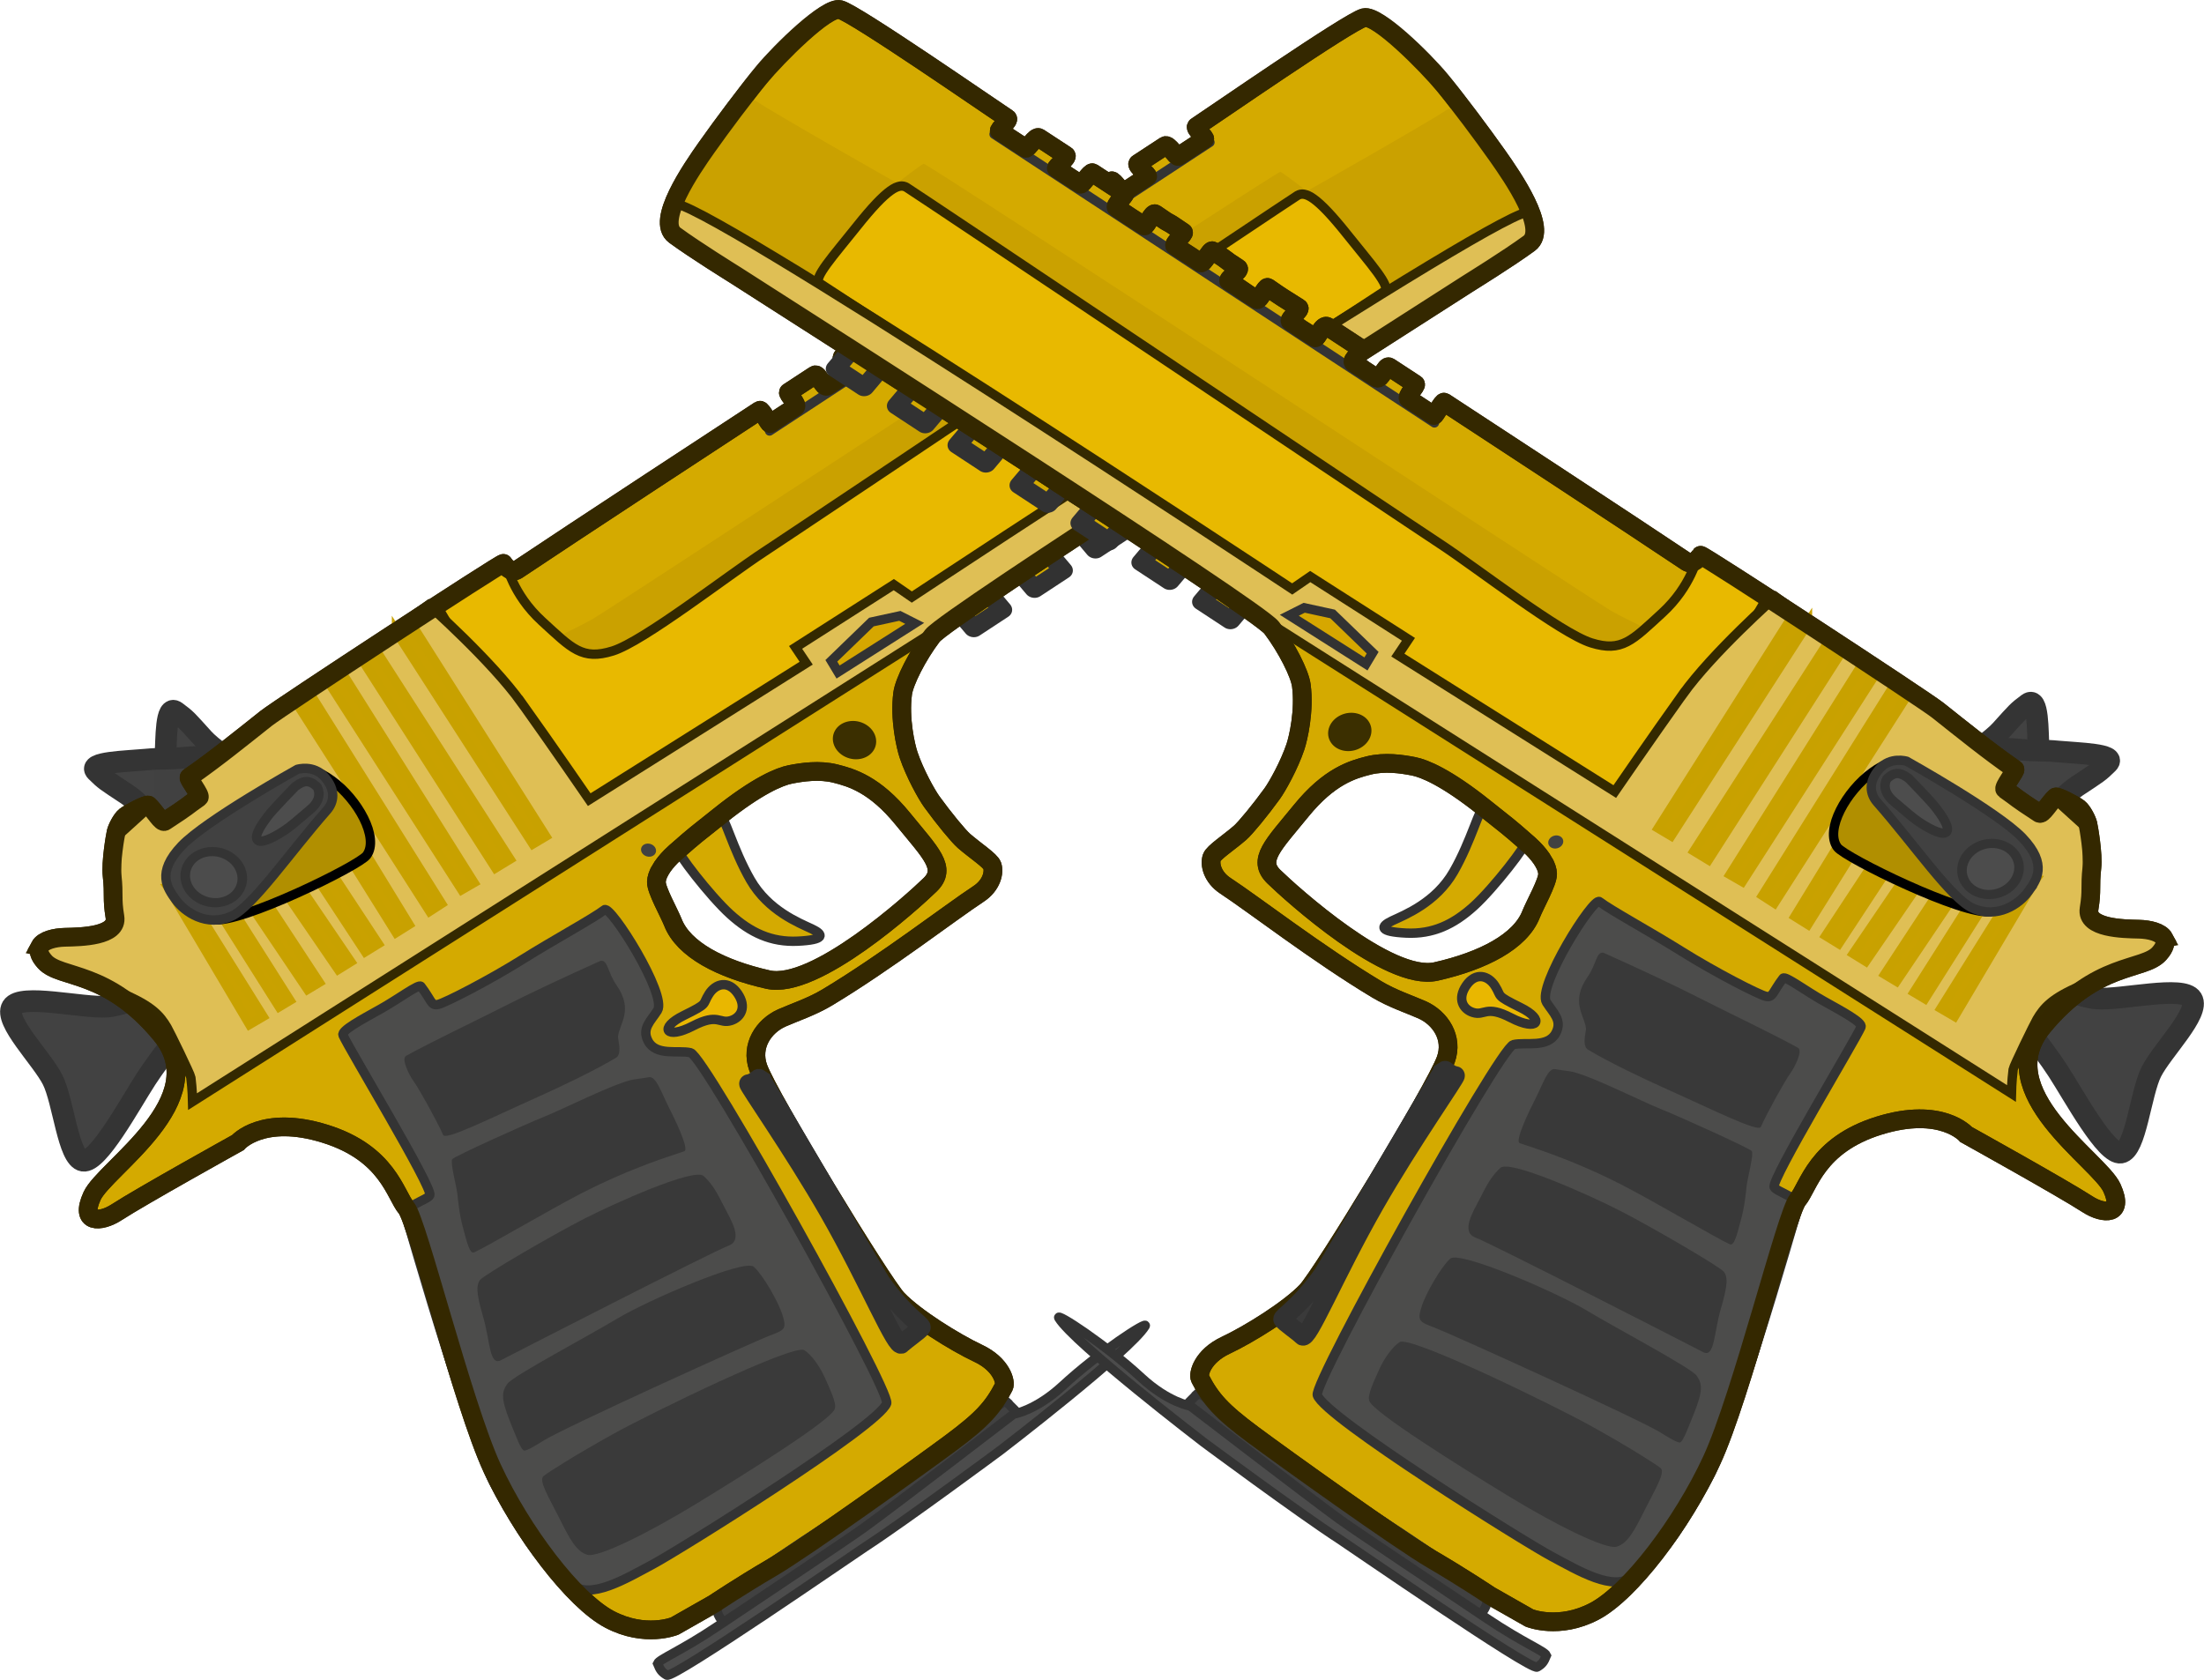 <?xml version="1.0" encoding="UTF-8" standalone="no"?>
<svg
   width="126.353"
   height="96.336"
   viewBox="0 0 126.353 96.336"
   fill="none"
   version="1.1"
   id="svg61"
   sodipodi:docname="dual_deagle.svg"
   inkscape:version="1.3.2 (091e20e, 2023-11-25, custom)"
   xmlns:inkscape="http://www.inkscape.org/namespaces/inkscape"
   xmlns:sodipodi="http://sodipodi.sourceforge.net/DTD/sodipodi-0.dtd"
   xmlns="http://www.w3.org/2000/svg"
   xmlns:svg="http://www.w3.org/2000/svg">
  <sodipodi:namedview
     id="namedview63"
     pagecolor="#505050"
     bordercolor="#ffffff"
     borderopacity="1"
     inkscape:pageshadow="0"
     inkscape:pageopacity="0"
     inkscape:pagecheckerboard="1"
     showgrid="false"
     inkscape:zoom="5.599"
     inkscape:cx="81.264512"
     inkscape:cy="38.667619"
     inkscape:window-width="1920"
     inkscape:window-height="1001"
     inkscape:window-x="-9"
     inkscape:window-y="-9"
     inkscape:window-maximized="1"
     inkscape:current-layer="svg61"
     inkscape:showpageshadow="2"
     inkscape:deskcolor="#d1d1d1" />
  <defs
     id="defs59">
    <clipPath
       id="clip0_619_1202">
      <rect
         width="110"
         height="110"
         fill="#ffffff"
         id="rect56"
         x="0"
         y="0" />
    </clipPath>
  </defs>
  <path
     style="fill:#424242;fill-opacity:0.996;stroke:#343434;stroke-width:1.242;stroke-dasharray:none;stroke-opacity:1"
     d="m 11.716,57.065 c -0.949,1.685 -2.408,3.36 -3.34,4.801 -0.932,1.44 -2.755,4.824 -3.612,4.689 -0.857,-0.135 -1.125,-3.412 -1.748,-4.642 -0.623,-1.23 -2.804,-3.369 -2.319,-4.169 0.485,-0.801 4.024,0.08 5.46,-0.026 1.435,-0.106 6.508,-2.336 5.559,-0.651 z"
     id="path60"
     sodipodi:nodetypes="zzzzzzz" />
  <path
     style="fill:#424242;fill-opacity:0.996;stroke:#343434;stroke-width:1.242;stroke-dasharray:none;stroke-opacity:1"
     d="m 9.446,45.816 c -0.087,1.615 5.825,0.775 6.09,0.052 0.265,-0.723 -2.933,-2.464 -3.888,-3.521 -0.955,-1.056 -0.951,-1.079 -1.557,-1.528 -0.606,-0.45 -0.547,1.572 -0.609,2.545 -0.062,0.973 0.052,0.837 -0.036,2.452 z"
     id="path60-3-7"
     sodipodi:nodetypes="zzzzzz" />
  <path
     style="fill:#424242;fill-opacity:0.996;stroke:#343434;stroke-width:1.242;stroke-dasharray:none;stroke-opacity:1"
     d="m 11.04,43.411 c 1.791,-0.155 1.137,5.192 0.346,5.464 -0.791,0.272 -2.878,-2.516 -4.098,-3.323 -1.219,-0.807 -1.244,-0.803 -1.773,-1.325 -0.528,-0.522 1.721,-0.565 2.8,-0.667 1.079,-0.102 0.933,0.007 2.724,-0.148 z"
     id="path60-3"
     sodipodi:nodetypes="zzzzzz" />
  <path
     style="fill:#d4aa00;fill-opacity:0.996;stroke:#323232;stroke-width:0.537;stroke-dasharray:none;stroke-opacity:1"
     d="m 41.273,46.752 c 0,0 -2.223,1.878 -2.383,1.967 -0.16,0.089 1.809,2.655 2.974,3.709 1.165,1.054 2.351,1.612 3.879,1.539 1.528,-0.074 1.521,-0.366 0.796,-0.707 -0.725,-0.341 -2.5,-1.033 -3.52,-2.812 -1.021,-1.779 -1.487,-3.717 -1.747,-3.695 z"
     id="path52"
     sodipodi:nodetypes="czssssc" />
  <rect
     style="fill:#d4aa00;fill-opacity:1;stroke:#323232;stroke-width:1.078;stroke-linecap:round;stroke-linejoin:round;stroke-dasharray:none;stroke-opacity:1;paint-order:stroke fill markers"
     id="rect67"
     width="1.968"
     height="2.39"
     x="19.541"
     y="58.812"
     ry="0"
     transform="matrix(0.836,-0.549,0.645,0.764,0,0)" />
  <rect
     style="fill:#d4aa00;fill-opacity:1;stroke:#323232;stroke-width:1.078;stroke-linecap:round;stroke-linejoin:round;stroke-dasharray:none;stroke-opacity:1;paint-order:stroke fill markers"
     id="rect67-7"
     width="1.968"
     height="2.39"
     x="23.685"
     y="58.837"
     ry="0"
     transform="matrix(0.836,-0.549,0.645,0.764,0,0)" />
  <rect
     style="fill:#d4aa00;fill-opacity:1;stroke:#323232;stroke-width:1.078;stroke-linecap:round;stroke-linejoin:round;stroke-dasharray:none;stroke-opacity:1;paint-order:stroke fill markers"
     id="rect67-7-6"
     width="1.968"
     height="2.39"
     x="27.839"
     y="58.866"
     ry="0"
     transform="matrix(0.836,-0.549,0.645,0.764,0,0)" />
  <rect
     style="fill:#d4aa00;fill-opacity:1;stroke:#323232;stroke-width:1.078;stroke-linecap:round;stroke-linejoin:round;stroke-dasharray:none;stroke-opacity:1;paint-order:stroke fill markers"
     id="rect67-7-6-1"
     width="1.968"
     height="2.39"
     x="31.933"
     y="58.975"
     ry="0"
     transform="matrix(0.836,-0.549,0.645,0.764,0,0)" />
  <rect
     style="fill:#d4aa00;fill-opacity:1;stroke:#323232;stroke-width:1.078;stroke-linecap:round;stroke-linejoin:round;stroke-dasharray:none;stroke-opacity:1;paint-order:stroke fill markers"
     id="rect67-7-6-1-5"
     width="1.968"
     height="2.39"
     x="36.166"
     y="59.001"
     ry="0"
     transform="matrix(0.836,-0.549,0.645,0.764,0,0)" />
  <path
     id="path1-3-0"
     style="fill:#d4aa00;fill-opacity:1;stroke:#342800;stroke-width:1.074;stroke-dasharray:none;stroke-opacity:1"
     inkscape:label="Gun outline-thick"
     d="m 2.293,54.272 c -0.115,0.215 -0.062,0.503 0.277,0.878 0.904,0.999 3.579,0.425 6.671,4.173 3.092,3.748 -3.224,7.648 -3.96,9.25 -0.736,1.601 0.488,1.535 1.402,0.94 1.411,-0.918 6.952,-3.995 6.952,-3.995 0,0 1.408,-1.629 5.004,-0.508 3.596,1.121 4.017,3.496 4.656,4.255 0.639,0.759 3.226,11.259 4.92,14.921 1.694,3.662 4.687,7.593 6.73,8.67 2.044,1.077 3.733,0.383 3.733,0.383 l 2.263,-1.287 c 0,0 1.474,-0.991 3.339,-2.083 1.864,-1.092 8.452,-5.81 10.245,-7.143 1.793,-1.333 2.411,-2.018 3.028,-3.221 0.121,-0.236 -0.111,-1.262 -1.471,-1.903 -1.36,-0.641 -3.619,-2.048 -4.627,-3.096 -0.871,-0.905 -7.384,-11.593 -7.991,-13.289 -0.445,-1.242 0.318,-2.383 1.36,-2.848 0.666,-0.297 1.711,-0.64 2.602,-1.176 3.375,-2.028 7.068,-4.882 8.673,-5.936 0.751,-0.493 0.918,-1.234 0.783,-1.623 -0.102,-0.292 -0.957,-0.842 -1.616,-1.413 -0.32,-0.278 -1.173,-1.319 -1.845,-2.248 -0.294,-0.406 -0.978,-1.629 -1.333,-2.686 -0.167,-0.497 -0.53,-2.078 -0.339,-3.522 0.089,-0.674 0.834,-2.16 1.7,-3.303 0.824,-1.088 25.773,-17.048 30.683,-20.183 0.287,-0.183 2.351,-1.459 3.534,-2.325 1.107,-0.811 -0.943,-3.787 -1.823,-5.034 -0.88,-1.247 -2.415,-3.306 -3.266,-4.333 -0.968,-1.168 -3.618,-3.769 -4.383,-3.572 -0.868,0.223 -8.676,5.634 -9.599,6.238 -0.141,0.093 0.56,0.67 0.463,0.733 -0.66,0.432 -0.594,0.389 -1.505,0.986 -0.104,0.068 -0.569,-0.736 -0.759,-0.612 -0.957,0.626 -0.614,0.402 -1.557,1.019 -0.143,0.094 0.633,0.694 0.554,0.746 -0.847,0.555 -0.532,0.349 -1.382,0.905 -0.081,0.053 -0.583,-0.727 -0.689,-0.658 -0.952,0.623 -0.666,0.436 -1.843,1.207 -0.07,0.046 0.638,0.69 0.471,0.8 -1.18,0.781 -0.528,0.36 -1.597,1.046 -0.092,0.059 -0.472,-0.807 -0.627,-0.698 -1.189,0.832 -0.321,0.164 -1.616,1.058 -0.095,0.066 0.639,0.689 0.491,0.787 -0.665,0.442 -0.493,0.293 -1.473,0.964 -0.165,0.113 -0.554,-0.774 -0.686,-0.69 -1.217,0.773 -0.387,0.296 -1.476,0.996 -0.174,0.112 0.692,0.661 0.542,0.754 -0.908,0.564 -0.71,0.495 -1.612,1.056 -0.122,0.076 -0.516,-0.775 -0.618,-0.705 -0.996,0.692 -0.696,0.472 -1.788,1.171 -0.154,0.099 0.669,0.67 0.483,0.793 -1,0.661 -0.151,0.13 -1.419,0.929 -0.091,0.057 -0.428,-0.829 -0.703,-0.649 -0.892,0.584 -0.885,0.579 -1.958,1.282 -0.137,0.09 0.695,0.654 0.457,0.81 -0.538,0.352 -0.699,0.458 -1.305,0.855 -0.25,0.164 -0.526,-0.765 -0.731,-0.631 -0.205,0.134 -1.056,0.692 -1.507,0.987 -0.094,0.062 0.58,0.729 0.396,0.849 -0.731,0.479 -0.662,0.434 -1.448,0.949 -0.06,0.039 -0.501,-0.827 -0.597,-0.765 -0.554,0.357 -11.203,7.336 -13.916,9.16 -0.226,0.152 -0.573,-0.054 -0.782,-0.38 -0.055,-0.086 -12.798,8.25 -13.596,8.884 -1.326,1.052 -2.955,2.373 -4.42,3.382 -0.089,0.061 0.714,1.06 0.572,1.159 -0.835,0.583 -0.471,0.392 -1.966,1.367 -0.188,0.123 -0.574,-0.602 -0.941,-0.931 -0.08,-0.071 -1.087,0.45 -1.318,0.632 -0.231,0.182 -0.482,0.697 -0.532,0.909 -0.049,0.211 -0.314,1.737 -0.23,2.499 0.128,1.159 -0.021,1.251 0.162,2.368 0.183,1.117 -1.937,1.15 -2.867,1.17 -0.581,0.013 -1.24,0.168 -1.432,0.526 z m 35.536,-4.335 c 0.342,-0.625 1.008,-1.164 1.008,-1.164 1.066,-0.94 1.06,-0.908 2.427,-2 2.179,-1.741 3.44,-2.247 4.038,-2.366 0.685,-0.135 1.667,-0.282 2.591,-0.05 0.923,0.232 2.257,0.619 3.865,2.596 1.609,1.977 2.547,2.825 1.561,3.784 -0.986,0.959 -6.594,6.042 -9.292,5.432 -2.699,-0.61 -4.836,-1.718 -5.448,-3.277 -0.215,-0.547 -0.96,-1.855 -0.948,-2.318 0.006,-0.21 0.084,-0.428 0.198,-0.636 z"
     sodipodi:nodetypes="ssssscssssccssssssssssssssssszssssssscssssscscscsssssssssssssssccsssssssssssssccssscssssc" />
  <rect
     style="fill:#d4aa00;fill-opacity:1;stroke:#323232;stroke-width:1.078;stroke-linecap:round;stroke-linejoin:round;stroke-dasharray:none;stroke-opacity:1;paint-order:stroke fill markers"
     id="rect67-7-6-1-5-0"
     width="1.968"
     height="2.39"
     x="40.303"
     y="59.026"
     ry="0"
     transform="matrix(0.836,-0.549,0.645,0.764,0,0)" />
  <path
     style="fill:#414141;fill-opacity:1;stroke:#343434;stroke-width:0.537;stroke-dasharray:none;stroke-opacity:1"
     d="m 41.088,92.203 c 0,0 0.02,0.695 0.634,0.896 0.412,0.135 7.296,-4.864 7.924,-5.272 2.322,-1.508 7.783,-5.558 7.783,-5.558 0,0 1.311,-0.85 0.738,-1.42 -0.576,-0.573 -0.539,-0.539 -0.539,-0.539 0,0 -6.215,4.685 -7.98,5.757 -1.765,1.072 -8.842,5.622 -8.56,6.136 z"
     id="path57"
     sodipodi:nodetypes="csscscscc" />
  <path
     style="fill:#caa100;fill-opacity:1;stroke:#3f3f3f;stroke-width:1.074;stroke-linecap:round;stroke-dasharray:none;stroke-opacity:0"
     d="m 31.29,36.826 c 0,0 1.619,-0.731 2.707,-1.344 1.011,-0.569 39.23,-25.7 39.405,-25.63 0.175,0.071 1.52,1.11 1.52,1.11 0,0 6.754,-3.822 8.065,-4.689 1.127,-0.746 5.054,5.182 4.326,5.645 -9.515,6.063 -49.429,28.068 -53.168,28.133 -4.13,0.072 -1.863,-1.653 -2.855,-3.226 z"
     id="path62"
     sodipodi:nodetypes="cszcsssc" />
  <rect
     style="fill:#d4aa00;fill-opacity:1;stroke:#323232;stroke-width:1.078;stroke-linecap:round;stroke-linejoin:round;stroke-dasharray:none;stroke-opacity:1;paint-order:stroke fill markers"
     id="rect67-7-6-1-5-0-9"
     width="1.968"
     height="2.39"
     x="44.382"
     y="59.172"
     ry="0"
     transform="matrix(0.836,-0.549,0.645,0.764,0,0)" />
  <path
     style="fill:#e8b900;fill-opacity:0.996;stroke:#342900;stroke-width:0.537;stroke-dasharray:none;stroke-opacity:1"
     d="m 28.972,32.396 c 0.113,-0.027 0.385,1.655 2.098,3.224 1.713,1.569 2.303,2.254 4.056,1.707 1.753,-0.547 6.591,-4.316 8.667,-5.675 2.077,-1.36 30.154,-20.188 30.588,-20.443 0.434,-0.255 1.09,0.02 2.859,2.243 1.325,1.665 2.527,2.987 2.128,3.251 -2.451,1.624 -22.827,14.796 -26.983,17.542 -0.409,0.27 -0.74,-0.75 -1.356,-0.339 -3.119,2.08 -1.636,1.014 -4.534,2.91 -0.552,0.361 0.644,0.924 0.313,1.134 -2.035,1.29 -10.667,6.836 -13.333,8.573 -0.495,0.322 -2.098,-2.53 -4.753,-5.948 -1.126,-1.449 -2.752,-4.28 -3.361,-5.314 -0.1,-0.171 -0.173,-0.292 -0.211,-0.35 -0.132,-0.201 0.753,-0.741 1.672,-1.355 0.962,-0.642 1.621,-1.034 1.88,-1.096 z"
     id="path2"
     sodipodi:nodetypes="sssszsssssssssssss" />
  <path
     style="fill:#4c4c4c;fill-opacity:0.996;stroke:#343434;stroke-width:0.537;stroke-dasharray:none;stroke-opacity:1"
     d="m 34.657,52.164 c -0.648,0.501 -2.873,1.703 -4.728,2.865 -1.855,1.163 -4.404,2.478 -4.815,2.566 -0.411,0.088 -0.374,-0.24 -0.984,-1.038 -0.119,-0.156 -1.299,0.735 -2.311,1.299 -1.094,0.611 -2.269,1.237 -2.156,1.498 0.34,0.785 5.158,8.743 4.98,9.179 -0.11,0.268 -1.564,0.622 -1.359,1.214 0.107,0.309 1.151,4.011 2.314,7.668 1.065,3.349 2.244,6.654 2.619,7.415 0.366,0.741 1.275,2.351 2.138,3.611 0.99,1.445 1.765,1.811 2.402,2.395 1.043,0.956 3.159,-0.336 4.663,-1.136 1.505,-0.801 12.985,-7.968 13.413,-9.234 0.243,-0.72 -10.428,-19.904 -11.24,-20.102 -0.69,-0.168 -1.98,0.213 -2.44,-0.673 -0.375,-0.722 0.154,-1.139 0.541,-1.75 0.565,-0.892 -2.683,-6.052 -3.037,-5.778 z"
     id="path3"
     sodipodi:nodetypes="szzsssssssssssssss" />
  <path
     style="fill:#3a3a3a;fill-opacity:0.996;stroke:#373737;stroke-width:0;stroke-dasharray:none;stroke-opacity:1"
     d="m 27.51,73.402 c -0.181,0.273 -0.246,0.632 0.179,2.078 0.422,1.434 0.354,2.864 1.032,2.513 1.435,-0.741 12.096,-6.205 13.043,-6.564 0.864,-0.327 0.142,-1.473 -0.233,-2.205 -0.395,-0.771 -0.658,-1.308 -1.195,-1.794 -0.537,-0.486 -5.108,1.562 -6.87,2.465 -1.759,0.901 -5.775,3.234 -5.955,3.507 z"
     id="path6-8"
     sodipodi:nodetypes="zssssssz" />
  <path
     style="fill:#3a3a3a;fill-opacity:0.996;stroke:#373737;stroke-width:0;stroke-dasharray:none;stroke-opacity:1"
     d="m 26.219,68.462 c 0.058,0.477 0.102,1.146 0.346,2.02 0.185,0.662 0.352,1.446 0.618,1.331 0.629,-0.273 4.364,-2.465 6.072,-3.347 3.041,-1.572 5.363,-2.23 5.974,-2.452 0.302,-0.11 -0.539,-1.848 -0.914,-2.58 -0.395,-0.771 -0.694,-1.745 -1.116,-1.667 -0.414,0.077 -0.831,0.111 -1.043,0.165 -1.183,0.3 -3.932,1.692 -4.998,2.117 -1.011,0.403 -5.14,2.265 -5.232,2.419 -0.122,0.202 0.236,1.518 0.294,1.995 z"
     id="path6-8-4"
     sodipodi:nodetypes="zsssssssssz" />
  <path
     style="fill:#3a3a3a;fill-opacity:0.996;stroke:#373737;stroke-width:0;stroke-dasharray:none;stroke-opacity:1"
     d="m 23.729,62.027 c 0.304,0.424 1.274,2.159 1.678,3.055 0.146,0.325 2.744,-0.981 5.415,-2.176 1.478,-0.661 3.356,-1.57 4.492,-2.252 0.371,-0.223 0.105,-1.05 0.117,-1.206 0.058,-0.731 0.926,-1.517 -0.096,-2.975 -0.506,-0.722 -0.487,-1.458 -0.909,-1.379 -2.077,0.937 -3.886,1.77 -5.979,2.838 -0.953,0.487 -3.96,1.929 -5.174,2.616 -0.274,0.155 0.152,1.056 0.456,1.48 z"
     id="path6-8-4-1"
     sodipodi:nodetypes="zssssssssz" />
  <path
     style="fill:#dfbf55;fill-opacity:1;stroke:#342900;stroke-width:0.537;stroke-linecap:round;stroke-dasharray:none;stroke-opacity:1"
     d="m 29.89,40.286 c -1.72,-2.407 -5.332,-5.603 -5.332,-5.603 l -13.451,9.725 0.244,1.356 -2.205,1.444 -0.72,-0.805 -1.747,1.582 -0.025,4.643 c 0,0 0.019,0.785 -2.038,1.135 -2.057,0.35 -3.522,0.591 -1.426,1.811 2.096,1.22 1.169,0.26 3.889,1.424 1.633,0.699 2.098,1.232 2.503,1.92 0.154,0.262 1.336,2.685 1.36,2.867 0.086,0.661 0.1,1.38 0.1,1.38 l 53.855,-34.157 22.958,-15.178 c 0,0 0.492,-0.669 -0.142,-1.644 -0.634,-0.974 -35.439,22.048 -35.439,22.048 l -1.034,-0.712 -5.629,3.599 0.607,0.905 -12.437,7.825 c 0,0 -2.169,-3.161 -3.889,-5.567 z"
     id="path65"
     sodipodi:nodetypes="zcccccccssssscccscccccz" />
  <path
     style="fill:#4c4c4c;fill-opacity:1;stroke:#343434;stroke-width:0.537;stroke-dasharray:none;stroke-opacity:1"
     d="m 38.23,96.054 c 0.368,0.22 10.712,-6.928 11.34,-7.336 2.322,-1.508 7.783,-5.558 7.783,-5.558 0,0 7.442,-5.706 8.296,-7.124 0.217,-0.36 -2.652,1.504 -4.722,3.42 -1.544,1.429 -2.82,1.629 -2.82,1.629 0,0 -6.857,5.269 -8.538,6.486 -1.003,0.727 -5.305,3.58 -8.455,5.699 -2.051,1.379 -3.308,1.866 -3.416,2.117 0.15,0.373 0.241,0.494 0.532,0.667 z"
     id="path57-0"
     sodipodi:nodetypes="sscsscsscs" />
  <ellipse
     style="fill:#3b2f00;fill-opacity:1;stroke:#2b2300;stroke-width:0;stroke-dasharray:none;stroke-opacity:1"
     id="path8-75"
     cx="17.568"
     cy="63.371"
     rx="1.095"
     ry="1.246"
     transform="matrix(-0.476,0.879,0.905,0.426,0,0)" />
  <path
     style="fill:#c9a100;fill-opacity:1;stroke:#c8a100;stroke-width:0.533;stroke-dasharray:none;stroke-opacity:1"
     d="m 12.857,52.745 3.148,4.984 0.618,-0.37 -3.085,-4.863 -0.389,0.216 z"
     id="path58"
     sodipodi:nodetypes="cccccc" />
  <path
     style="fill:#c9a100;fill-opacity:1;stroke:#c8a100;stroke-width:0.537;stroke-dasharray:none;stroke-opacity:1"
     d="m 14.338,51.829 3.297,4.898 0.663,-0.398 -3.306,-5.037 -0.378,0.302 z"
     id="path58-3"
     sodipodi:nodetypes="cccccc" />
  <path
     style="fill:#c9a100;fill-opacity:1;stroke:#c8a100;stroke-width:0.537;stroke-dasharray:none;stroke-opacity:1"
     d="m 15.734,50.237 3.661,5.347 0.709,-0.439 -3.756,-5.531 c -0.271,0.322 -0.312,0.136 -0.614,0.624 z"
     id="path58-8"
     sodipodi:nodetypes="ccccc" />
  <path
     style="fill:#c9a100;fill-opacity:1;stroke:#c8a100;stroke-width:0.537;stroke-dasharray:none;stroke-opacity:1"
     d="m 17.165,48.813 3.78,5.755 0.736,-0.452 -4.041,-6.142 c -0.189,0.345 -0.349,0.517 -0.475,0.839 z"
     id="path58-5"
     sodipodi:nodetypes="cccccc" />
  <path
     style="fill:#c9a100;fill-opacity:1;stroke:#c8a100;stroke-width:0.537;stroke-dasharray:none;stroke-opacity:1"
     d="m 18.58,46.847 4.133,6.623 0.733,-0.459 -4.33,-7.077 c -0.212,0.144 -0.35,0.689 -0.536,0.913 z"
     id="path58-9"
     sodipodi:nodetypes="ccccc" />
  <path
     style="fill:#c9a100;fill-opacity:1;stroke:#c8a100;stroke-width:0.537;stroke-dasharray:none;stroke-opacity:1"
     d="m 16.852,40.073 7.784,12.174 0.671,-0.434 -7.66,-12.228 c -0.635,0.31 -0.536,0.19 -0.795,0.488 z"
     id="path58-4"
     sodipodi:nodetypes="ccccc" />
  <path
     style="fill:#c9a100;fill-opacity:1;stroke:#c8a100;stroke-width:0.537;stroke-dasharray:none;stroke-opacity:1"
     d="m 9.645,50.874 4.661,7.864 0.772,-0.452 -3.386,-5.423 c 0,0 -0.496,-0.184 -0.801,-0.446 -0.305,-0.262 -1.247,-1.543 -1.247,-1.543 z"
     id="path59"
     sodipodi:nodetypes="ccccsc" />
  <path
     style="fill:#c9a100;fill-opacity:1;stroke:#c8a100;stroke-width:0.537;stroke-dasharray:none;stroke-opacity:1"
     d="m 18.761,38.991 7.711,12.023 0.698,-0.402 -7.614,-12.11 c -0.635,0.31 -0.536,0.19 -0.795,0.488 z"
     id="use59"
     sodipodi:nodetypes="ccccc" />
  <path
     style="fill:#b18f00;fill-opacity:1;stroke:#000000;stroke-width:0.537;stroke-dasharray:none"
     d="m 12.224,52.729 c 1.518,0.27 8.354,-3.083 8.795,-3.681 0.742,-1.005 -0.522,-3.237 -2.001,-4.298 -0.741,-0.531 -1.369,-0.834 -2.379,-0.246 -1.01,0.589 -5.933,7.954 -4.415,8.225 z"
     id="path1"
     sodipodi:nodetypes="zsszz" />
  <path
     style="fill:#c9a100;fill-opacity:1;stroke:#c8a100;stroke-width:0.542;stroke-dasharray:none;stroke-opacity:1"
     d="m 20.674,37.677 7.74,12.085 0.818,-0.498 -7.756,-12.075 c -0.641,0.308 -0.542,0.189 -0.802,0.487 z"
     id="use60"
     sodipodi:nodetypes="ccccc" />
  <path
     style="fill:#414141;fill-opacity:1;stroke:#343434;stroke-width:0.537;stroke-dasharray:none;stroke-opacity:1"
     d="m 10.091,51.609 c -0.485,-0.673 -1.157,-1.559 0.322,-3.111 1.4,-1.468 6.633,-4.385 6.633,-4.385 0,0 0.926,-0.284 1.563,0.44 0.656,0.745 0.54,1.443 0.133,1.906 -2.142,2.438 -4.249,5.522 -5.469,6.073 -1.437,0.649 -2.697,-0.251 -3.183,-0.924 z"
     id="path9-05"
     sodipodi:nodetypes="zscsssz" />
  <path
     style="fill:#c9a100;fill-opacity:1;stroke:#c8a100;stroke-width:0.551;stroke-dasharray:none;stroke-opacity:1"
     d="m 22.739,36.244 7.817,12.135 0.721,-0.43 -7.723,-12.198 c -0.652,0.312 -0.551,0.191 -0.815,0.494 z"
     id="use60-0"
     sodipodi:nodetypes="ccccc" />
  <path
     style="fill:#424242;fill-opacity:0.996;stroke:#343434;stroke-width:0.537;stroke-linecap:round;stroke-dasharray:none;stroke-opacity:1"
     d="M 44.119,24.713 69.364,8.16"
     id="path61"
     sodipodi:nodetypes="cc" />
  <path
     id="path63"
     style="fill:#d4aa00;fill-opacity:0;stroke:#342800;stroke-width:1.074;stroke-dasharray:none;stroke-opacity:1"
     inkscape:label="Gun outline-thick"
     d="m 2.293,54.272 c -0.115,0.215 -0.062,0.503 0.277,0.878 0.904,0.999 3.579,0.425 6.671,4.173 3.092,3.748 -3.224,7.648 -3.96,9.25 -0.736,1.601 0.488,1.535 1.402,0.94 1.411,-0.918 6.952,-3.995 6.952,-3.995 0,0 1.408,-1.629 5.004,-0.508 3.596,1.121 4.017,3.496 4.656,4.255 0.639,0.759 3.226,11.259 4.92,14.921 1.694,3.662 4.687,7.593 6.73,8.67 2.044,1.077 3.733,0.383 3.733,0.383 l 2.263,-1.287 c 0,0 1.474,-0.991 3.339,-2.083 1.864,-1.092 8.452,-5.81 10.245,-7.143 1.793,-1.333 2.411,-2.018 3.028,-3.221 0.121,-0.236 -0.111,-1.262 -1.471,-1.903 -1.36,-0.641 -3.619,-2.048 -4.627,-3.096 -0.871,-0.905 -7.384,-11.593 -7.991,-13.289 -0.445,-1.242 0.318,-2.383 1.36,-2.848 0.666,-0.297 1.711,-0.64 2.602,-1.176 3.375,-2.028 7.068,-4.882 8.673,-5.936 0.751,-0.493 0.918,-1.234 0.783,-1.623 -0.102,-0.292 -0.957,-0.842 -1.616,-1.413 -0.32,-0.278 -1.173,-1.319 -1.845,-2.248 -0.294,-0.406 -0.978,-1.629 -1.333,-2.686 -0.167,-0.497 -0.53,-2.078 -0.339,-3.522 0.089,-0.674 0.834,-2.16 1.7,-3.303 0.824,-1.088 25.773,-17.048 30.683,-20.183 0.287,-0.183 2.351,-1.459 3.534,-2.325 1.107,-0.811 -0.943,-3.787 -1.823,-5.034 -0.88,-1.247 -2.207,-3.018 -3.058,-4.045 -0.968,-1.168 -3.826,-4.057 -4.591,-3.861 -0.868,0.223 -8.676,5.634 -9.599,6.238 -0.141,0.093 0.56,0.67 0.463,0.733 -0.66,0.432 -0.594,0.389 -1.505,0.986 -0.104,0.068 -0.569,-0.736 -0.759,-0.612 -0.957,0.626 -0.614,0.402 -1.557,1.019 -0.143,0.094 0.633,0.694 0.554,0.746 -0.847,0.555 -0.532,0.349 -1.382,0.905 -0.081,0.053 -0.583,-0.727 -0.689,-0.658 -0.952,0.623 -0.666,0.436 -1.843,1.207 -0.07,0.046 0.638,0.69 0.471,0.8 -1.18,0.781 -0.528,0.36 -1.597,1.046 -0.092,0.059 -0.472,-0.807 -0.627,-0.698 -1.189,0.832 -0.321,0.164 -1.616,1.058 -0.095,0.066 0.639,0.689 0.491,0.787 -0.665,0.442 -0.493,0.293 -1.473,0.964 -0.165,0.113 -0.554,-0.774 -0.686,-0.69 -1.217,0.773 -0.387,0.296 -1.476,0.996 -0.174,0.112 0.692,0.661 0.542,0.754 -0.908,0.564 -0.71,0.495 -1.612,1.056 -0.122,0.076 -0.516,-0.775 -0.618,-0.705 -0.996,0.692 -0.696,0.472 -1.788,1.171 -0.154,0.099 0.669,0.67 0.483,0.793 -1,0.661 -0.151,0.13 -1.419,0.929 -0.091,0.057 -0.428,-0.829 -0.703,-0.649 -0.892,0.584 -0.885,0.579 -1.958,1.282 -0.137,0.09 0.695,0.654 0.457,0.81 -0.538,0.352 -0.699,0.458 -1.305,0.855 -0.25,0.164 -0.526,-0.765 -0.731,-0.631 -0.205,0.134 -1.056,0.692 -1.507,0.987 -0.094,0.062 0.58,0.729 0.396,0.849 -0.731,0.479 -0.662,0.434 -1.448,0.949 -0.06,0.039 -0.501,-0.827 -0.597,-0.765 -0.554,0.357 -11.203,7.336 -13.916,9.16 -0.226,0.152 -0.573,-0.054 -0.782,-0.38 -0.055,-0.086 -12.798,8.25 -13.596,8.884 -1.326,1.052 -2.955,2.373 -4.42,3.382 -0.089,0.061 0.714,1.06 0.572,1.159 -0.835,0.583 -0.471,0.392 -1.966,1.367 -0.188,0.123 -0.574,-0.602 -0.941,-0.931 -0.08,-0.071 -1.087,0.45 -1.318,0.632 -0.231,0.182 -0.482,0.697 -0.532,0.909 -0.049,0.211 -0.314,1.737 -0.23,2.499 0.128,1.159 -0.021,1.251 0.162,2.368 0.183,1.117 -1.937,1.15 -2.867,1.17 -0.581,0.013 -1.24,0.168 -1.432,0.526 z m 35.536,-4.335 c 0.342,-0.625 1.008,-1.164 1.008,-1.164 1.066,-0.94 1.06,-0.908 2.427,-2 2.179,-1.741 3.44,-2.247 4.038,-2.366 0.685,-0.135 1.667,-0.282 2.591,-0.05 0.923,0.232 2.257,0.619 3.865,2.596 1.609,1.977 2.547,2.825 1.561,3.784 -0.986,0.959 -6.594,6.042 -9.292,5.432 -2.699,-0.61 -4.836,-1.718 -5.448,-3.277 -0.215,-0.547 -0.96,-1.855 -0.948,-2.318 0.006,-0.21 0.084,-0.428 0.198,-0.636 z"
     sodipodi:nodetypes="ssssscssssccssssssssssssssssszssssssscssssscscscsssssssssssssssccsssssssssssssccssscssssc" />
  <ellipse
     style="fill:#414141;fill-opacity:1;stroke:#343434;stroke-width:0;stroke-dasharray:none;stroke-opacity:1"
     id="path8-7-0"
     cx="28.327"
     cy="55.982"
     transform="matrix(-0.476,0.879,0.905,0.426,0,0)"
     rx="0.373"
     ry="0.434" />
  <path
     style="fill:#4d4d4d;fill-opacity:1;stroke:#343434;stroke-width:0.537;stroke-dasharray:none;stroke-opacity:1"
     d="m 18.184,45.132 c 0,0 0.321,0.498 -0.191,1.085 -0.073,0.084 -0.17,0.174 -0.284,0.268 -0.687,0.566 -0.957,0.852 -1.517,1.209 -0.56,0.357 -1.288,0.717 -1.451,0.449 -0.166,-0.272 0.307,-0.933 0.608,-1.335 0.307,-0.41 1.556,-1.685 1.556,-1.685 0,0 0.377,-0.323 0.693,-0.309 0.317,0.014 0.586,0.317 0.586,0.317 z"
     id="path9-0"
     sodipodi:nodetypes="csszsscscc" />
  <ellipse
     style="fill:#4c4c4c;fill-opacity:1;stroke:#343434;stroke-width:0.537;stroke-dasharray:none;stroke-opacity:1"
     id="path51"
     cx="40.366"
     cy="34.773"
     transform="matrix(-0.476,0.879,0.905,0.426,0,0)"
     rx="1.467"
     ry="1.635" />
  <path
     style="fill:#e9b700;fill-opacity:1;stroke:#323232;stroke-width:0.537;stroke-linecap:round;stroke-dasharray:none;stroke-opacity:1"
     d="m 40.637,57.009 c 0.39,-0.621 1.118,-0.819 1.654,-0.04 0.536,0.779 0.179,1.372 -0.378,1.549 -0.693,0.22 -0.713,-0.453 -2.193,0.313 -1.554,0.804 -1.977,0.114 -0.527,-0.599 1.449,-0.714 1.053,-0.601 1.443,-1.222 z"
     id="path66"
     sodipodi:nodetypes="zssszz" />
  <path
     style="fill:#3a3a3a;fill-opacity:1;stroke:#323232;stroke-width:1.074;stroke-linecap:round;stroke-linejoin:miter;stroke-dasharray:none;stroke-opacity:1;paint-order:stroke fill markers"
     d="m 43.632,61.896 c -0.183,-0.13 -0.11,-0.053 -0.374,0.102 -0.249,0.147 -0.117,0.078 -0.345,0.139 -0.095,0.025 2.575,3.811 4.61,7.369 2.296,4.013 3.871,7.896 4.169,7.564 0.189,-0.211 1.05,-0.791 1.127,-0.948 0.07,-0.145 -0.964,-0.69 -2.29,-2.575 -0.28,-0.398 -6.714,-11.52 -6.897,-11.65 z"
     id="path68"
     sodipodi:nodetypes="zssssssz" />
  <path
     style="fill:#d6a700;fill-opacity:1;stroke:#323232;stroke-width:0.537;stroke-linecap:round;stroke-linejoin:miter;stroke-dasharray:none;stroke-opacity:1;paint-order:stroke fill markers"
     d="m 47.66,37.891 2.297,-2.222 1.63,-0.355 0.852,0.43 -4.393,2.79 z"
     id="path69"
     sodipodi:nodetypes="cccccc" />
  <path
     style="fill:#3a3a3a;fill-opacity:1;stroke:#373737;stroke-width:0;stroke-dasharray:none;stroke-opacity:1"
     d="m 31.16,84.638 c -0.305,0.244 0.307,1.22 0.908,2.42 0.572,1.143 0.967,1.91 1.601,2.093 0.635,0.183 3.546,-1.275 6.258,-2.931 2.853,-1.742 7.709,-4.779 7.93,-5.432 0.114,-0.339 -0.263,-1.097 -0.564,-1.782 -0.278,-0.633 -0.774,-1.332 -1.181,-1.586 -0.618,-0.386 -8.861,3.64 -10.959,4.805 -2.099,1.165 -3.688,2.169 -3.993,2.413 z"
     id="path5"
     sodipodi:nodetypes="zsssssssz" />
  <path
     style="fill:#3a3a3a;fill-opacity:0.996;stroke:#373737;stroke-width:0;stroke-dasharray:none;stroke-opacity:1"
     d="m 29.091,79.339 c -0.304,0.439 -0.412,0.777 0.146,2.167 0.386,0.96 0.624,1.598 0.791,1.665 0.136,0.054 0.727,-0.312 1.109,-0.553 1.216,-0.766 12.028,-5.669 12.975,-6.027 0.864,-0.327 0.994,-0.383 0.759,-1.155 -0.237,-0.779 -1.118,-2.313 -1.655,-2.799 -0.537,-0.486 -6.125,1.946 -7.807,2.958 -1.682,1.012 -6.014,3.306 -6.318,3.745 z"
     id="path6"
     sodipodi:nodetypes="zsssssssz" />
  <path
     style="fill:#424242;fill-opacity:0.996;stroke:#343434;stroke-width:1.242;stroke-dasharray:none;stroke-opacity:1"
     d="m 114.637,56.601 c 0.949,1.685 2.408,3.36 3.34,4.801 0.932,1.44 2.755,4.824 3.612,4.689 0.857,-0.135 1.125,-3.412 1.748,-4.642 0.623,-1.23 2.804,-3.369 2.319,-4.169 -0.485,-0.801 -4.024,0.08 -5.46,-0.026 -1.435,-0.106 -6.508,-2.336 -5.559,-0.651 z"
     id="path60-9"
     sodipodi:nodetypes="zzzzzzz" />
  <path
     style="fill:#424242;fill-opacity:0.996;stroke:#343434;stroke-width:1.242;stroke-dasharray:none;stroke-opacity:1"
     d="m 116.908,45.352 c 0.087,1.615 -5.825,0.775 -6.09,0.052 -0.265,-0.723 2.933,-2.464 3.888,-3.521 0.955,-1.056 0.951,-1.079 1.557,-1.528 0.606,-0.45 0.547,1.572 0.609,2.545 0.062,0.973 -0.052,0.837 0.036,2.452 z"
     id="path60-3-7-9"
     sodipodi:nodetypes="zzzzzz" />
  <path
     style="fill:#424242;fill-opacity:0.996;stroke:#343434;stroke-width:1.242;stroke-dasharray:none;stroke-opacity:1"
     d="m 115.314,42.946 c -1.791,-0.155 -1.137,5.192 -0.346,5.464 0.791,0.272 2.878,-2.516 4.098,-3.323 1.219,-0.807 1.244,-0.803 1.773,-1.325 0.528,-0.522 -1.721,-0.565 -2.8,-0.667 -1.079,-0.102 -0.933,0.007 -2.724,-0.148 z"
     id="path60-3-8"
     sodipodi:nodetypes="zzzzzz" />
  <path
     style="fill:#d4aa00;fill-opacity:0.996;stroke:#323232;stroke-width:0.537;stroke-dasharray:none;stroke-opacity:1"
     d="m 85.081,46.288 c 0,0 2.223,1.878 2.383,1.967 0.16,0.089 -1.809,2.655 -2.974,3.709 -1.165,1.054 -2.351,1.612 -3.879,1.539 -1.528,-0.074 -1.521,-0.366 -0.796,-0.707 0.725,-0.341 2.5,-1.033 3.52,-2.812 1.021,-1.779 1.487,-3.717 1.747,-3.695 z"
     id="path52-6"
     sodipodi:nodetypes="czssssc" />
  <rect
     style="fill:#d4aa00;fill-opacity:1;stroke:#323232;stroke-width:1.078;stroke-linecap:round;stroke-linejoin:round;stroke-dasharray:none;stroke-opacity:1;paint-order:stroke fill markers"
     id="rect67-0"
     width="1.968"
     height="2.39"
     x="-77.405"
     y="-11.451"
     ry="0"
     transform="matrix(-0.836,-0.549,-0.645,0.764,0,0)" />
  <rect
     style="fill:#d4aa00;fill-opacity:1;stroke:#323232;stroke-width:1.078;stroke-linecap:round;stroke-linejoin:round;stroke-dasharray:none;stroke-opacity:1;paint-order:stroke fill markers"
     id="rect67-7-9"
     width="1.968"
     height="2.39"
     x="-73.261"
     y="-11.426"
     ry="0"
     transform="matrix(-0.836,-0.549,-0.645,0.764,0,0)" />
  <rect
     style="fill:#d4aa00;fill-opacity:1;stroke:#323232;stroke-width:1.078;stroke-linecap:round;stroke-linejoin:round;stroke-dasharray:none;stroke-opacity:1;paint-order:stroke fill markers"
     id="rect67-7-6-9"
     width="1.968"
     height="2.39"
     x="-69.107"
     y="-11.396"
     ry="0"
     transform="matrix(-0.836,-0.549,-0.645,0.764,0,0)" />
  <rect
     style="fill:#d4aa00;fill-opacity:1;stroke:#323232;stroke-width:1.078;stroke-linecap:round;stroke-linejoin:round;stroke-dasharray:none;stroke-opacity:1;paint-order:stroke fill markers"
     id="rect67-7-6-1-6"
     width="1.968"
     height="2.39"
     x="-65.013"
     y="-11.287"
     ry="0"
     transform="matrix(-0.836,-0.549,-0.645,0.764,0,0)" />
  <rect
     style="fill:#d4aa00;fill-opacity:1;stroke:#323232;stroke-width:1.078;stroke-linecap:round;stroke-linejoin:round;stroke-dasharray:none;stroke-opacity:1;paint-order:stroke fill markers"
     id="rect67-7-6-1-5-1"
     width="1.968"
     height="2.39"
     x="-60.781"
     y="-11.262"
     ry="0"
     transform="matrix(-0.836,-0.549,-0.645,0.764,0,0)" />
  <path
     id="path1-3-0-2"
     style="fill:#d4aa00;fill-opacity:1;stroke:#342800;stroke-width:1.074;stroke-dasharray:none;stroke-opacity:1"
     inkscape:label="Gun outline-thick"
     d="m 124.06,53.808 c 0.115,0.215 0.062,0.503 -0.277,0.878 -0.904,0.999 -3.579,0.425 -6.671,4.173 -3.092,3.748 3.224,7.648 3.96,9.25 0.736,1.601 -0.488,1.535 -1.402,0.94 -1.411,-0.918 -6.952,-3.995 -6.952,-3.995 0,0 -1.408,-1.629 -5.004,-0.508 -3.596,1.121 -4.017,3.496 -4.656,4.255 -0.639,0.759 -3.226,11.259 -4.92,14.921 -1.694,3.662 -4.687,7.593 -6.73,8.67 -2.044,1.077 -3.733,0.383 -3.733,0.383 l -2.263,-1.287 c 0,0 -1.474,-0.991 -3.339,-2.083 -1.864,-1.092 -8.452,-5.81 -10.245,-7.143 -1.793,-1.333 -2.411,-2.018 -3.028,-3.221 -0.121,-0.236 0.111,-1.262 1.471,-1.903 1.36,-0.641 3.619,-2.048 4.627,-3.096 0.871,-0.905 7.384,-11.593 7.991,-13.289 0.445,-1.242 -0.318,-2.383 -1.36,-2.848 -0.666,-0.297 -1.711,-0.64 -2.602,-1.176 -3.375,-2.028 -7.068,-4.882 -8.673,-5.936 -0.751,-0.493 -0.918,-1.234 -0.783,-1.623 0.102,-0.292 0.957,-0.842 1.616,-1.413 0.32,-0.278 1.173,-1.319 1.845,-2.248 0.294,-0.406 0.978,-1.629 1.333,-2.686 0.167,-0.497 0.53,-2.078 0.339,-3.522 -0.089,-0.674 -0.834,-2.16 -1.7,-3.303 -0.824,-1.088 -25.773,-17.048 -30.683,-20.183 -0.287,-0.183 -2.351,-1.459 -3.534,-2.325 -1.107,-0.811 0.943,-3.787 1.823,-5.034 0.88,-1.247 2.415,-3.306 3.266,-4.333 0.968,-1.168 3.618,-3.769 4.383,-3.572 0.868,0.223 8.676,5.634 9.599,6.238 0.141,0.093 -0.56,0.67 -0.463,0.733 0.66,0.432 0.594,0.389 1.505,0.986 0.104,0.068 0.569,-0.736 0.759,-0.612 0.957,0.626 0.614,0.402 1.557,1.019 0.143,0.094 -0.633,0.694 -0.554,0.746 0.847,0.555 0.532,0.349 1.382,0.905 0.081,0.053 0.583,-0.727 0.689,-0.658 0.952,0.623 0.666,0.436 1.843,1.207 0.07,0.046 -0.638,0.69 -0.471,0.8 1.18,0.781 0.528,0.36 1.597,1.046 0.092,0.059 0.472,-0.807 0.627,-0.698 1.189,0.832 0.321,0.164 1.616,1.058 0.095,0.066 -0.639,0.689 -0.491,0.787 0.665,0.442 0.493,0.293 1.473,0.964 0.165,0.113 0.554,-0.774 0.686,-0.69 1.217,0.773 0.387,0.296 1.476,0.996 0.174,0.112 -0.692,0.661 -0.542,0.754 0.908,0.564 0.71,0.495 1.612,1.056 0.122,0.076 0.516,-0.775 0.618,-0.705 0.996,0.692 0.696,0.472 1.788,1.171 0.154,0.099 -0.669,0.67 -0.483,0.793 1,0.661 0.151,0.13 1.419,0.929 0.091,0.057 0.428,-0.829 0.703,-0.649 0.892,0.584 0.885,0.579 1.958,1.282 0.137,0.09 -0.695,0.654 -0.457,0.81 0.538,0.352 0.699,0.458 1.305,0.855 0.25,0.164 0.526,-0.765 0.731,-0.631 0.205,0.134 1.056,0.692 1.507,0.987 0.094,0.062 -0.58,0.729 -0.396,0.849 0.731,0.479 0.662,0.434 1.448,0.949 0.06,0.039 0.501,-0.827 0.597,-0.765 0.554,0.357 11.203,7.336 13.916,9.16 0.226,0.152 0.573,-0.054 0.782,-0.38 0.055,-0.086 12.798,8.25 13.596,8.884 1.326,1.052 2.955,2.373 4.42,3.382 0.089,0.061 -0.714,1.06 -0.572,1.159 0.835,0.583 0.471,0.392 1.966,1.367 0.188,0.123 0.574,-0.602 0.941,-0.931 0.08,-0.071 1.087,0.45 1.318,0.632 0.231,0.182 0.482,0.697 0.532,0.909 0.049,0.211 0.314,1.737 0.23,2.499 -0.128,1.159 0.021,1.251 -0.162,2.368 -0.183,1.117 1.937,1.15 2.867,1.17 0.581,0.013 1.24,0.168 1.432,0.526 z m -35.536,-4.335 c -0.342,-0.625 -1.008,-1.164 -1.008,-1.164 -1.066,-0.94 -1.06,-0.908 -2.427,-2 -2.179,-1.741 -3.44,-2.247 -4.038,-2.366 -0.685,-0.135 -1.667,-0.282 -2.591,-0.05 -0.923,0.232 -2.257,0.619 -3.865,2.596 -1.609,1.977 -2.547,2.825 -1.561,3.784 0.986,0.959 6.594,6.042 9.292,5.432 2.699,-0.61 4.836,-1.718 5.448,-3.277 0.215,-0.547 0.96,-1.855 0.948,-2.318 -0.006,-0.21 -0.084,-0.428 -0.198,-0.636 z"
     sodipodi:nodetypes="ssssscssssccssssssssssssssssszssssssscssssscscscsssssssssssssssccsssssssssssssccssscssssc" />
  <rect
     style="fill:#d4aa00;fill-opacity:1;stroke:#323232;stroke-width:1.078;stroke-linecap:round;stroke-linejoin:round;stroke-dasharray:none;stroke-opacity:1;paint-order:stroke fill markers"
     id="rect67-7-6-1-5-0-1"
     width="1.968"
     height="2.39"
     x="-56.643"
     y="-11.236"
     ry="0"
     transform="matrix(-0.836,-0.549,-0.645,0.764,0,0)" />
  <path
     style="fill:#414141;fill-opacity:1;stroke:#343434;stroke-width:0.537;stroke-dasharray:none;stroke-opacity:1"
     d="m 85.265,91.739 c 0,0 -0.02,0.695 -0.634,0.896 -0.412,0.135 -7.296,-4.864 -7.924,-5.272 -2.322,-1.508 -7.783,-5.558 -7.783,-5.558 0,0 -1.311,-0.85 -0.738,-1.42 0.576,-0.573 0.539,-0.539 0.539,-0.539 0,0 6.215,4.685 7.98,5.757 1.765,1.072 8.842,5.622 8.56,6.136 z"
     id="path57-3"
     sodipodi:nodetypes="csscscscc" />
  <path
     style="fill:#caa100;fill-opacity:1;stroke:#3f3f3f;stroke-width:1.074;stroke-linecap:round;stroke-dasharray:none;stroke-opacity:0"
     d="m 95.063,36.362 c 0,0 -1.619,-0.731 -2.707,-1.344 -1.011,-0.569 -39.23,-25.7 -39.405,-25.63 -0.175,0.071 -1.52,1.11 -1.52,1.11 0,0 -6.754,-3.822 -8.065,-4.689 -1.127,-0.746 -5.054,5.182 -4.326,5.645 9.515,6.063 49.429,28.068 53.168,28.133 4.13,0.072 1.863,-1.653 2.855,-3.226 z"
     id="path62-0"
     sodipodi:nodetypes="cszcsssc" />
  <rect
     style="fill:#d4aa00;fill-opacity:1;stroke:#323232;stroke-width:1.078;stroke-linecap:round;stroke-linejoin:round;stroke-dasharray:none;stroke-opacity:1;paint-order:stroke fill markers"
     id="rect67-7-6-1-5-0-9-2"
     width="1.968"
     height="2.39"
     x="-52.564"
     y="-11.09"
     ry="0"
     transform="matrix(-0.836,-0.549,-0.645,0.764,0,0)" />
  <path
     style="fill:#e8b900;fill-opacity:0.996;stroke:#342900;stroke-width:0.537;stroke-dasharray:none;stroke-opacity:1"
     d="m 97.381,31.932 c -0.113,-0.027 -0.385,1.655 -2.098,3.224 -1.713,1.569 -2.303,2.254 -4.056,1.707 -1.753,-0.547 -6.591,-4.316 -8.667,-5.675 -2.077,-1.36 -30.154,-20.188 -30.588,-20.443 -0.434,-0.255 -1.09,0.02 -2.859,2.243 -1.325,1.665 -2.527,2.987 -2.128,3.251 2.451,1.624 22.827,14.796 26.983,17.542 0.409,0.27 0.74,-0.75 1.356,-0.339 3.119,2.08 1.636,1.014 4.534,2.91 0.552,0.361 -0.644,0.924 -0.313,1.134 2.035,1.29 10.667,6.836 13.333,8.573 0.495,0.322 2.098,-2.53 4.753,-5.948 1.126,-1.449 2.752,-4.28 3.361,-5.314 0.1,-0.171 0.173,-0.292 0.211,-0.35 0.132,-0.201 -0.753,-0.741 -1.672,-1.355 -0.962,-0.642 -1.621,-1.034 -1.88,-1.096 z"
     id="path2-6"
     sodipodi:nodetypes="sssszsssssssssssss" />
  <path
     style="fill:#4c4c4c;fill-opacity:0.996;stroke:#343434;stroke-width:0.537;stroke-dasharray:none;stroke-opacity:1"
     d="m 91.696,51.699 c 0.648,0.501 2.873,1.703 4.728,2.865 1.855,1.163 4.404,2.478 4.815,2.566 0.411,0.088 0.374,-0.24 0.984,-1.038 0.119,-0.156 1.299,0.735 2.311,1.299 1.094,0.611 2.269,1.237 2.156,1.498 -0.34,0.785 -5.158,8.743 -4.98,9.179 0.11,0.268 1.564,0.622 1.359,1.214 -0.107,0.309 -1.151,4.011 -2.314,7.668 -1.065,3.349 -2.244,6.654 -2.619,7.415 -0.366,0.741 -1.275,2.351 -2.138,3.611 -0.99,1.445 -1.765,1.811 -2.402,2.395 -1.043,0.956 -3.159,-0.336 -4.663,-1.136 -1.505,-0.801 -12.985,-7.968 -13.413,-9.234 -0.243,-0.72 10.428,-19.904 11.24,-20.102 0.69,-0.168 1.98,0.213 2.44,-0.673 0.375,-0.722 -0.154,-1.139 -0.541,-1.75 -0.565,-0.892 2.683,-6.052 3.037,-5.778 z"
     id="path3-5"
     sodipodi:nodetypes="szzsssssssssssssss" />
  <path
     style="fill:#3a3a3a;fill-opacity:0.996;stroke:#373737;stroke-width:0;stroke-dasharray:none;stroke-opacity:1"
     d="m 98.843,72.937 c 0.181,0.273 0.246,0.632 -0.179,2.078 -0.422,1.434 -0.354,2.864 -1.032,2.513 -1.435,-0.741 -12.096,-6.205 -13.043,-6.564 -0.864,-0.327 -0.142,-1.473 0.233,-2.205 0.395,-0.771 0.658,-1.308 1.195,-1.794 0.537,-0.486 5.108,1.562 6.87,2.465 1.759,0.901 5.775,3.234 5.955,3.507 z"
     id="path6-8-5"
     sodipodi:nodetypes="zssssssz" />
  <path
     style="fill:#3a3a3a;fill-opacity:0.996;stroke:#373737;stroke-width:0;stroke-dasharray:none;stroke-opacity:1"
     d="m 100.135,67.998 c -0.058,0.477 -0.102,1.146 -0.346,2.02 -0.185,0.662 -0.352,1.446 -0.618,1.331 -0.629,-0.273 -4.364,-2.465 -6.072,-3.347 -3.041,-1.572 -5.363,-2.23 -5.974,-2.452 -0.302,-0.11 0.539,-1.848 0.914,-2.58 0.395,-0.771 0.694,-1.745 1.116,-1.667 0.414,0.077 0.831,0.111 1.043,0.165 1.183,0.3 3.932,1.692 4.998,2.117 1.011,0.403 5.14,2.265 5.232,2.419 0.122,0.202 -0.236,1.518 -0.294,1.995 z"
     id="path6-8-4-14"
     sodipodi:nodetypes="zsssssssssz" />
  <path
     style="fill:#3a3a3a;fill-opacity:0.996;stroke:#373737;stroke-width:0;stroke-dasharray:none;stroke-opacity:1"
     d="m 102.625,61.563 c -0.304,0.424 -1.274,2.159 -1.678,3.055 -0.146,0.325 -2.744,-0.981 -5.415,-2.176 -1.478,-0.661 -3.356,-1.57 -4.492,-2.252 -0.371,-0.223 -0.105,-1.05 -0.117,-1.206 -0.058,-0.731 -0.926,-1.517 0.096,-2.975 0.506,-0.722 0.487,-1.458 0.909,-1.379 2.077,0.937 3.886,1.77 5.979,2.838 0.953,0.487 3.96,1.929 5.174,2.616 0.274,0.155 -0.152,1.056 -0.456,1.48 z"
     id="path6-8-4-1-8"
     sodipodi:nodetypes="zssssssssz" />
  <path
     style="fill:#dfbf55;fill-opacity:1;stroke:#342900;stroke-width:0.537;stroke-linecap:round;stroke-dasharray:none;stroke-opacity:1"
     d="m 96.464,39.822 c 1.72,-2.407 5.332,-5.603 5.332,-5.603 l 13.451,9.725 -0.244,1.356 2.205,1.444 0.72,-0.805 1.747,1.582 0.025,4.643 c 0,0 -0.019,0.785 2.038,1.135 2.057,0.35 3.522,0.591 1.426,1.811 -2.096,1.22 -1.169,0.26 -3.889,1.424 -1.633,0.699 -2.098,1.232 -2.503,1.92 -0.154,0.262 -1.336,2.685 -1.36,2.867 -0.086,0.661 -0.1,1.38 -0.1,1.38 L 61.457,28.545 38.5,13.367 c 0,0 -0.492,-0.669 0.142,-1.644 0.634,-0.974 35.439,22.048 35.439,22.048 l 1.034,-0.712 5.629,3.599 -0.607,0.905 12.437,7.825 c 0,0 2.169,-3.161 3.889,-5.567 z"
     id="path65-1"
     sodipodi:nodetypes="zcccccccssssscccscccccz" />
  <path
     style="fill:#4c4c4c;fill-opacity:1;stroke:#343434;stroke-width:0.537;stroke-dasharray:none;stroke-opacity:1"
     d="m 88.123,95.59 c -0.368,0.22 -10.712,-6.928 -11.34,-7.336 -2.322,-1.508 -7.783,-5.558 -7.783,-5.558 0,0 -7.442,-5.706 -8.296,-7.124 -0.217,-0.36 2.652,1.504 4.722,3.42 1.544,1.429 2.82,1.629 2.82,1.629 0,0 6.857,5.269 8.538,6.486 1.003,0.727 5.305,3.58 8.455,5.699 2.051,1.379 3.308,1.866 3.416,2.117 -0.15,0.373 -0.241,0.494 -0.532,0.667 z"
     id="path57-0-0"
     sodipodi:nodetypes="sscsscsscs" />
  <ellipse
     style="fill:#3b2f00;fill-opacity:1;stroke:#2b2300;stroke-width:0;stroke-dasharray:none;stroke-opacity:1"
     id="path8-75-8"
     cx="71.07"
     cy="-48.124"
     rx="1.095"
     ry="1.246"
     transform="matrix(0.476,0.879,-0.905,0.426,0,0)" />
  <path
     style="fill:#c9a100;fill-opacity:1;stroke:#c8a100;stroke-width:0.533;stroke-dasharray:none;stroke-opacity:1"
     d="m 113.496,52.281 -3.148,4.984 -0.618,-0.37 3.085,-4.863 0.389,0.216 z"
     id="path58-59"
     sodipodi:nodetypes="cccccc" />
  <path
     style="fill:#c9a100;fill-opacity:1;stroke:#c8a100;stroke-width:0.537;stroke-dasharray:none;stroke-opacity:1"
     d="m 112.015,51.365 -3.297,4.898 -0.663,-0.398 3.306,-5.037 0.378,0.302 z"
     id="path58-3-0"
     sodipodi:nodetypes="cccccc" />
  <path
     style="fill:#c9a100;fill-opacity:1;stroke:#c8a100;stroke-width:0.537;stroke-dasharray:none;stroke-opacity:1"
     d="m 110.619,49.772 -3.661,5.347 -0.709,-0.439 3.756,-5.531 c 0.271,0.322 0.312,0.136 0.614,0.624 z"
     id="path58-8-4"
     sodipodi:nodetypes="ccccc" />
  <path
     style="fill:#c9a100;fill-opacity:1;stroke:#c8a100;stroke-width:0.537;stroke-dasharray:none;stroke-opacity:1"
     d="m 109.188,48.349 -3.78,5.755 -0.736,-0.452 4.041,-6.142 c 0.189,0.345 0.349,0.517 0.475,0.839 z"
     id="path58-5-3"
     sodipodi:nodetypes="cccccc" />
  <path
     style="fill:#c9a100;fill-opacity:1;stroke:#c8a100;stroke-width:0.537;stroke-dasharray:none;stroke-opacity:1"
     d="m 107.773,46.383 -4.133,6.623 -0.733,-0.459 4.33,-7.077 c 0.212,0.144 0.35,0.689 0.536,0.913 z"
     id="path58-9-5"
     sodipodi:nodetypes="ccccc" />
  <path
     style="fill:#c9a100;fill-opacity:1;stroke:#c8a100;stroke-width:0.537;stroke-dasharray:none;stroke-opacity:1"
     d="m 109.501,39.609 -7.784,12.174 -0.671,-0.434 7.66,-12.228 c 0.635,0.31 0.536,0.19 0.795,0.488 z"
     id="path58-4-8"
     sodipodi:nodetypes="ccccc" />
  <path
     style="fill:#c9a100;fill-opacity:1;stroke:#c8a100;stroke-width:0.537;stroke-dasharray:none;stroke-opacity:1"
     d="m 116.708,50.41 -4.661,7.864 -0.772,-0.452 3.386,-5.423 c 0,0 0.496,-0.184 0.801,-0.446 0.305,-0.262 1.247,-1.543 1.247,-1.543 z"
     id="path59-3"
     sodipodi:nodetypes="ccccsc" />
  <path
     style="fill:#c9a100;fill-opacity:1;stroke:#c8a100;stroke-width:0.537;stroke-dasharray:none;stroke-opacity:1"
     d="m 107.592,38.527 -7.711,12.023 -0.698,-0.402 7.614,-12.11 c 0.635,0.31 0.536,0.19 0.795,0.488 z"
     id="use59-4"
     sodipodi:nodetypes="ccccc" />
  <path
     style="fill:#b18f00;fill-opacity:1;stroke:#000000;stroke-width:0.537;stroke-dasharray:none"
     d="m 114.13,52.265 c -1.518,0.27 -8.354,-3.083 -8.795,-3.681 -0.742,-1.005 0.522,-3.237 2.001,-4.298 0.741,-0.531 1.369,-0.834 2.379,-0.246 1.01,0.589 5.933,7.954 4.415,8.225 z"
     id="path1-3"
     sodipodi:nodetypes="zsszz" />
  <path
     style="fill:#c9a100;fill-opacity:1;stroke:#c8a100;stroke-width:0.542;stroke-dasharray:none;stroke-opacity:1"
     d="m 105.68,37.213 -7.74,12.085 -0.818,-0.498 7.756,-12.075 c 0.641,0.308 0.542,0.189 0.802,0.487 z"
     id="use60-3"
     sodipodi:nodetypes="ccccc" />
  <path
     style="fill:#414141;fill-opacity:1;stroke:#343434;stroke-width:0.537;stroke-dasharray:none;stroke-opacity:1"
     d="m 116.262,51.145 c 0.485,-0.673 1.157,-1.559 -0.322,-3.111 -1.4,-1.468 -6.633,-4.385 -6.633,-4.385 0,0 -0.926,-0.284 -1.563,0.44 -0.656,0.745 -0.54,1.443 -0.133,1.906 2.142,2.438 4.249,5.522 5.469,6.074 1.437,0.649 2.697,-0.251 3.183,-0.924 z"
     id="path9-05-8"
     sodipodi:nodetypes="zscsssz" />
  <path
     style="fill:#c9a100;fill-opacity:1;stroke:#c8a100;stroke-width:0.551;stroke-dasharray:none;stroke-opacity:1"
     d="m 103.614,35.779 -7.817,12.135 -0.721,-0.43 7.723,-12.198 c 0.652,0.312 0.551,0.191 0.815,0.494 z"
     id="use60-0-1"
     sodipodi:nodetypes="ccccc" />
  <path
     style="fill:#424242;fill-opacity:0.996;stroke:#343434;stroke-width:0.537;stroke-linecap:round;stroke-dasharray:none;stroke-opacity:1"
     d="M 82.235,24.249 56.99,7.696"
     id="path61-5"
     sodipodi:nodetypes="cc" />
  <path
     id="path63-0"
     style="fill:#d4aa00;fill-opacity:0;stroke:#342800;stroke-width:1.074;stroke-dasharray:none;stroke-opacity:1"
     inkscape:label="Gun outline-thick"
     d="m 124.06,53.808 c 0.115,0.215 0.062,0.503 -0.277,0.878 -0.904,0.999 -3.579,0.425 -6.671,4.173 -3.092,3.748 3.224,7.648 3.96,9.25 0.736,1.601 -0.488,1.535 -1.402,0.94 -1.411,-0.918 -6.952,-3.995 -6.952,-3.995 0,0 -1.408,-1.629 -5.004,-0.508 -3.596,1.121 -4.017,3.496 -4.656,4.255 -0.639,0.759 -3.226,11.259 -4.92,14.921 -1.694,3.662 -4.687,7.593 -6.73,8.67 -2.044,1.077 -3.733,0.383 -3.733,0.383 l -2.263,-1.287 c 0,0 -1.474,-0.991 -3.339,-2.083 -1.864,-1.092 -8.452,-5.81 -10.245,-7.143 -1.793,-1.333 -2.411,-2.018 -3.028,-3.221 -0.121,-0.236 0.111,-1.262 1.471,-1.903 1.36,-0.641 3.619,-2.048 4.627,-3.096 0.871,-0.905 7.384,-11.593 7.991,-13.289 0.445,-1.242 -0.318,-2.383 -1.36,-2.848 -0.666,-0.297 -1.711,-0.64 -2.602,-1.176 -3.375,-2.028 -7.068,-4.882 -8.673,-5.936 -0.751,-0.493 -0.918,-1.234 -0.783,-1.623 0.102,-0.292 0.957,-0.842 1.616,-1.413 0.32,-0.278 1.173,-1.319 1.845,-2.248 0.294,-0.406 0.978,-1.629 1.333,-2.686 0.167,-0.497 0.53,-2.078 0.339,-3.522 -0.089,-0.674 -0.834,-2.16 -1.7,-3.303 -0.824,-1.088 -25.773,-17.048 -30.683,-20.183 -0.287,-0.183 -2.351,-1.459 -3.534,-2.325 -1.107,-0.811 0.943,-3.787 1.823,-5.034 0.88,-1.247 2.207,-3.018 3.058,-4.045 0.968,-1.168 3.826,-4.057 4.591,-3.861 0.868,0.223 8.676,5.634 9.599,6.238 0.141,0.093 -0.56,0.67 -0.463,0.733 0.66,0.432 0.594,0.389 1.505,0.986 0.104,0.068 0.569,-0.736 0.759,-0.612 0.957,0.626 0.614,0.402 1.557,1.019 0.143,0.094 -0.633,0.694 -0.554,0.746 0.847,0.555 0.532,0.349 1.382,0.905 0.081,0.053 0.583,-0.727 0.689,-0.658 0.952,0.623 0.666,0.436 1.843,1.207 0.07,0.046 -0.638,0.69 -0.471,0.8 1.18,0.781 0.528,0.36 1.597,1.046 0.092,0.059 0.472,-0.807 0.627,-0.698 1.189,0.832 0.321,0.164 1.616,1.058 0.095,0.066 -0.639,0.689 -0.491,0.787 0.665,0.442 0.493,0.293 1.473,0.964 0.165,0.113 0.554,-0.774 0.686,-0.69 1.217,0.773 0.387,0.296 1.476,0.996 0.174,0.112 -0.692,0.661 -0.542,0.754 0.908,0.564 0.71,0.495 1.612,1.056 0.122,0.076 0.516,-0.775 0.618,-0.705 0.996,0.692 0.696,0.472 1.788,1.171 0.154,0.099 -0.669,0.67 -0.483,0.793 1,0.661 0.151,0.13 1.419,0.929 0.091,0.057 0.428,-0.829 0.703,-0.649 0.892,0.584 0.885,0.579 1.958,1.282 0.137,0.09 -0.695,0.654 -0.457,0.81 0.538,0.352 0.699,0.458 1.305,0.855 0.25,0.164 0.526,-0.765 0.731,-0.631 0.205,0.134 1.056,0.692 1.507,0.987 0.094,0.062 -0.58,0.729 -0.396,0.849 0.731,0.479 0.662,0.434 1.448,0.949 0.06,0.039 0.501,-0.827 0.597,-0.765 0.554,0.357 11.203,7.336 13.916,9.16 0.226,0.152 0.573,-0.054 0.782,-0.38 0.055,-0.086 12.798,8.25 13.596,8.884 1.326,1.052 2.955,2.373 4.42,3.382 0.089,0.061 -0.714,1.06 -0.572,1.159 0.835,0.583 0.471,0.392 1.966,1.367 0.188,0.123 0.574,-0.602 0.941,-0.931 0.08,-0.071 1.087,0.45 1.318,0.632 0.231,0.182 0.482,0.697 0.532,0.909 0.049,0.211 0.314,1.737 0.23,2.499 -0.128,1.159 0.021,1.251 -0.162,2.368 -0.183,1.117 1.937,1.15 2.867,1.17 0.581,0.013 1.24,0.168 1.432,0.526 z m -35.536,-4.335 c -0.342,-0.625 -1.008,-1.164 -1.008,-1.164 -1.066,-0.94 -1.06,-0.908 -2.427,-2 -2.179,-1.741 -3.44,-2.247 -4.038,-2.366 -0.685,-0.135 -1.667,-0.282 -2.591,-0.05 -0.923,0.232 -2.257,0.619 -3.865,2.596 -1.609,1.977 -2.547,2.825 -1.561,3.784 0.986,0.959 6.594,6.042 9.292,5.432 2.699,-0.61 4.836,-1.718 5.448,-3.277 0.215,-0.547 0.96,-1.855 0.948,-2.318 -0.006,-0.21 -0.084,-0.428 -0.198,-0.636 z"
     sodipodi:nodetypes="ssssscssssccssssssssssssssssszssssssscssssscscscsssssssssssssssccsssssssssssssccssscssssc" />
  <ellipse
     style="fill:#414141;fill-opacity:1;stroke:#343434;stroke-width:0;stroke-dasharray:none;stroke-opacity:1"
     id="path8-7-0-0"
     cx="81.829"
     cy="-55.513"
     transform="matrix(0.476,0.879,-0.905,0.426,0,0)"
     rx="0.373"
     ry="0.434" />
  <path
     style="fill:#4d4d4d;fill-opacity:1;stroke:#343434;stroke-width:0.537;stroke-dasharray:none;stroke-opacity:1"
     d="m 108.169,44.668 c 0,0 -0.321,0.498 0.191,1.085 0.073,0.084 0.17,0.174 0.284,0.268 0.687,0.566 0.957,0.852 1.517,1.209 0.56,0.357 1.288,0.717 1.451,0.449 0.166,-0.272 -0.307,-0.933 -0.608,-1.335 -0.307,-0.41 -1.556,-1.685 -1.556,-1.685 0,0 -0.377,-0.323 -0.693,-0.309 -0.317,0.014 -0.586,0.317 -0.586,0.317 z"
     id="path9-0-6"
     sodipodi:nodetypes="csszsscscc" />
  <ellipse
     style="fill:#4c4c4c;fill-opacity:1;stroke:#343434;stroke-width:0.537;stroke-dasharray:none;stroke-opacity:1"
     id="path51-2"
     cx="93.868"
     cy="-76.722"
     transform="matrix(0.476,0.879,-0.905,0.426,0,0)"
     rx="1.467"
     ry="1.635" />
  <path
     style="fill:#e9b700;fill-opacity:1;stroke:#323232;stroke-width:0.537;stroke-linecap:round;stroke-dasharray:none;stroke-opacity:1"
     d="m 85.716,56.545 c -0.39,-0.621 -1.118,-0.819 -1.654,-0.04 -0.536,0.779 -0.179,1.372 0.378,1.549 0.693,0.22 0.713,-0.453 2.193,0.313 1.554,0.804 1.977,0.114 0.527,-0.599 -1.449,-0.714 -1.053,-0.601 -1.443,-1.222 z"
     id="path66-0"
     sodipodi:nodetypes="zssszz" />
  <path
     style="fill:#3a3a3a;fill-opacity:1;stroke:#323232;stroke-width:1.074;stroke-linecap:round;stroke-linejoin:miter;stroke-dasharray:none;stroke-opacity:1;paint-order:stroke fill markers"
     d="m 82.721,61.432 c 0.183,-0.13 0.11,-0.053 0.374,0.102 0.249,0.147 0.117,0.078 0.345,0.139 0.095,0.025 -2.575,3.811 -4.61,7.369 -2.296,4.013 -3.871,7.896 -4.169,7.564 -0.189,-0.211 -1.05,-0.791 -1.127,-0.948 -0.07,-0.145 0.964,-0.69 2.29,-2.575 0.28,-0.398 6.714,-11.52 6.897,-11.65 z"
     id="path68-0"
     sodipodi:nodetypes="zssssssz" />
  <path
     style="fill:#d6a700;fill-opacity:1;stroke:#323232;stroke-width:0.537;stroke-linecap:round;stroke-linejoin:miter;stroke-dasharray:none;stroke-opacity:1;paint-order:stroke fill markers"
     d="m 78.694,37.427 -2.297,-2.222 -1.63,-0.355 -0.852,0.43 4.393,2.79 z"
     id="path69-7"
     sodipodi:nodetypes="cccccc" />
  <path
     style="fill:#3a3a3a;fill-opacity:1;stroke:#373737;stroke-width:0;stroke-dasharray:none;stroke-opacity:1"
     d="m 95.194,84.173 c 0.305,0.244 -0.307,1.22 -0.908,2.42 -0.572,1.143 -0.967,1.91 -1.601,2.093 -0.635,0.183 -3.546,-1.275 -6.258,-2.931 -2.853,-1.742 -7.709,-4.779 -7.93,-5.432 -0.114,-0.339 0.263,-1.097 0.564,-1.782 0.278,-0.633 0.774,-1.332 1.181,-1.586 0.618,-0.386 8.861,3.64 10.959,4.805 2.099,1.165 3.688,2.169 3.993,2.413 z"
     id="path5-1"
     sodipodi:nodetypes="zsssssssz" />
  <path
     style="fill:#3a3a3a;fill-opacity:0.996;stroke:#373737;stroke-width:0;stroke-dasharray:none;stroke-opacity:1"
     d="m 97.262,78.875 c 0.304,0.439 0.412,0.777 -0.146,2.167 -0.386,0.96 -0.624,1.598 -0.791,1.665 -0.136,0.054 -0.727,-0.312 -1.109,-0.553 -1.216,-0.766 -12.028,-5.669 -12.975,-6.027 -0.864,-0.327 -0.994,-0.383 -0.759,-1.155 0.237,-0.779 1.118,-2.313 1.655,-2.799 0.537,-0.486 6.125,1.946 7.807,2.958 1.682,1.012 6.014,3.306 6.318,3.745 z"
     id="path6-1"
     sodipodi:nodetypes="zsssssssz" />
</svg>
